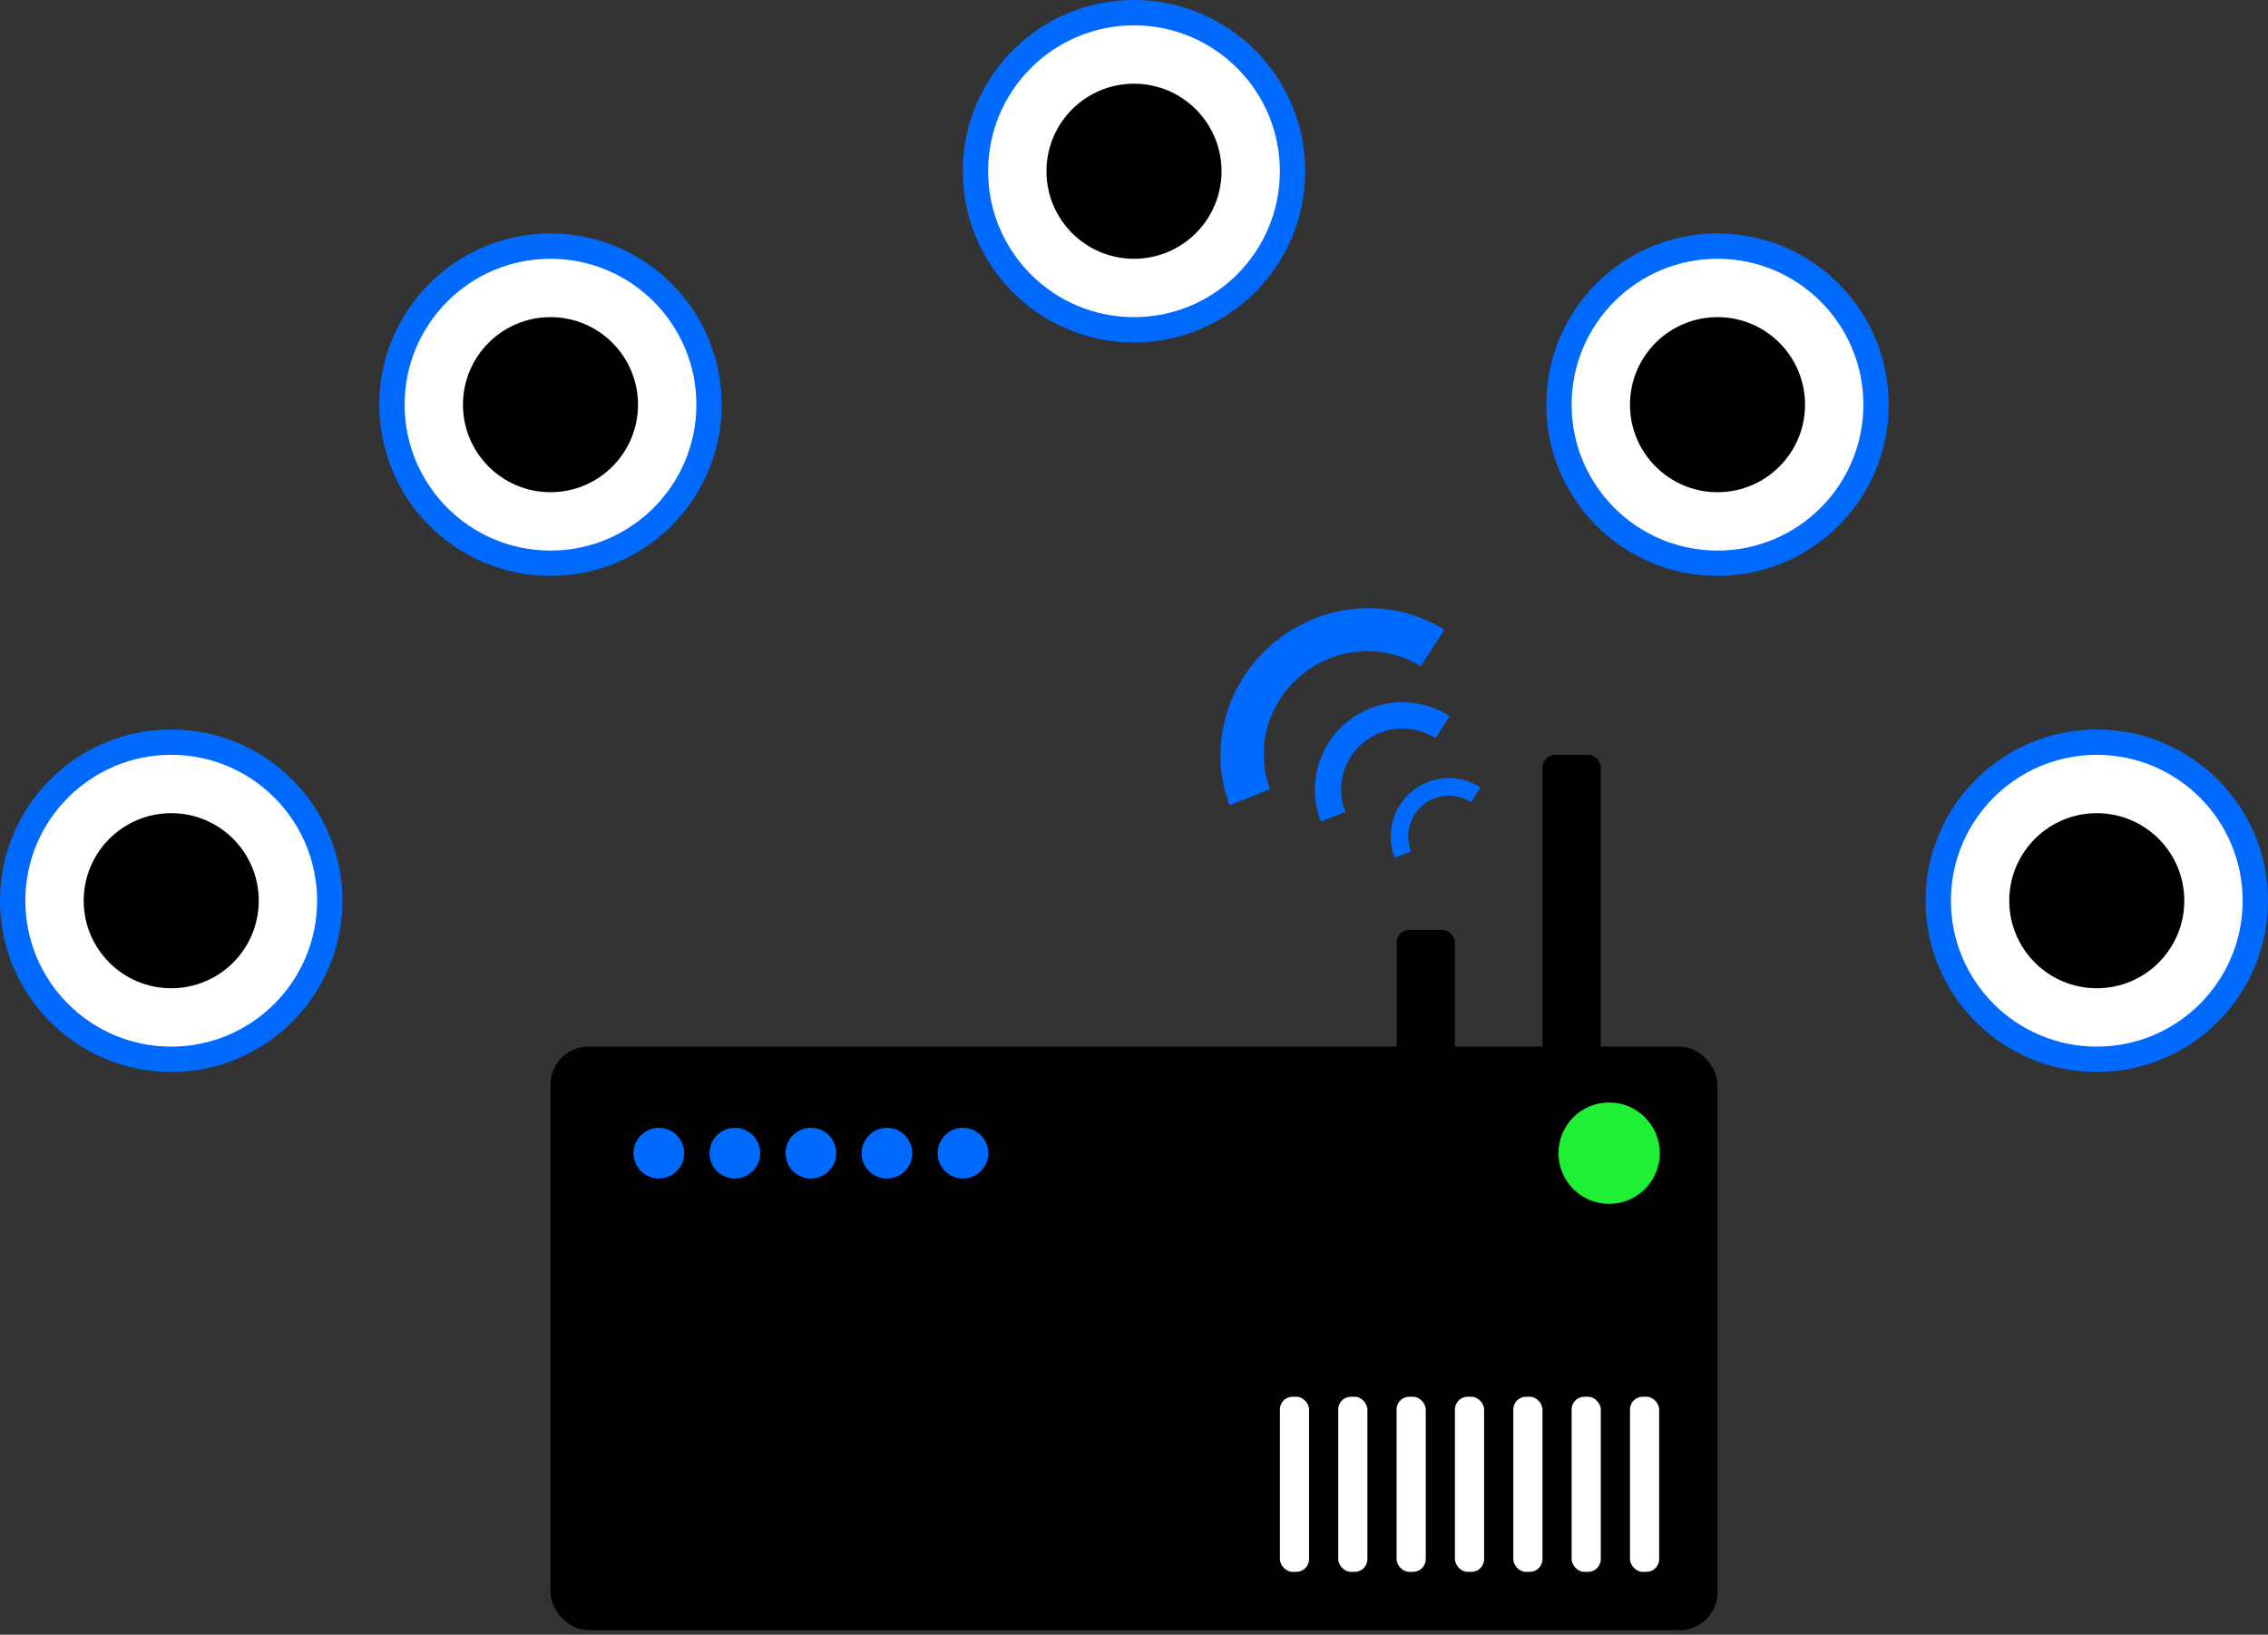 <svg width="179" height="129" viewBox="0 0 179 129" fill="none" xmlns="http://www.w3.org/2000/svg">
<rect x="0" y="0" width="179" height="129" fill="#333333" stroke="none"/>
<rect x="43.447" y="82.592" width="92.105" height="46.053" rx="3" fill="black"/>
<rect x="110.224" y="73.381" width="4.605" height="13.816" rx="1" fill="black"/>
<rect x="121.737" y="59.565" width="4.605" height="27.631" rx="1" fill="black"/>
<circle cx="127" cy="91" r="4" fill="#20F035"/>
<path d="M97.043 63.548C96.199 61.336 96.091 58.896 96.734 56.579C97.377 54.261 98.737 52.185 100.621 50.648C102.504 49.111 104.814 48.191 107.218 48.021C109.623 47.851 112 48.439 114.007 49.701L112.12 52.58C110.715 51.697 109.052 51.285 107.368 51.404C105.685 51.523 104.068 52.167 102.75 53.243C101.431 54.319 100.479 55.772 100.029 57.394C99.579 59.016 99.655 60.724 100.245 62.273L97.043 63.548Z" fill="#006AFF"/>
<path d="M104.244 64.832C103.714 63.473 103.628 61.981 103.998 60.57C104.368 59.159 105.176 57.901 106.305 56.978C107.434 56.054 108.826 55.511 110.283 55.427C111.739 55.343 113.185 55.722 114.412 56.511L113.292 58.255C112.433 57.703 111.421 57.437 110.402 57.496C109.382 57.555 108.408 57.935 107.617 58.581C106.827 59.228 106.262 60.108 106.003 61.096C105.743 62.084 105.804 63.128 106.174 64.08L104.244 64.832Z" fill="#006AFF"/>
<path d="M110.074 67.682C109.721 66.776 109.664 65.781 109.911 64.841C110.157 63.9 110.696 63.062 111.448 62.446C112.201 61.83 113.129 61.468 114.1 61.412C115.071 61.356 116.035 61.609 116.853 62.134L116.107 63.297C115.534 62.929 114.859 62.752 114.18 62.791C113.5 62.83 112.85 63.084 112.323 63.515C111.797 63.946 111.42 64.533 111.247 65.191C111.074 65.85 111.114 66.546 111.362 67.18L110.074 67.682Z" fill="#006AFF"/>
<rect x="101.014" y="110.223" width="2.303" height="13.816" rx="1" fill="white"/>
<rect x="105.618" y="110.223" width="2.303" height="13.816" rx="1" fill="white"/>
<rect x="110.224" y="110.223" width="2.303" height="13.816" rx="1" fill="white"/>
<rect x="114.829" y="110.223" width="2.303" height="13.816" rx="1" fill="white"/>
<rect x="119.435" y="110.223" width="2.303" height="13.816" rx="1" fill="white"/>
<rect x="124.039" y="110.223" width="2.303" height="13.816" rx="1" fill="white"/>
<rect x="128.645" y="110.223" width="2.303" height="13.816" rx="1" fill="white"/>
<circle cx="89.5" cy="13.513" r="12.513" fill="white" stroke="#006AFF" stroke-width="2"/>
<circle cx="89.5" cy="13.513" r="6.908" fill="black"/>
<circle r="12.513" transform="matrix(-1 0 0 1 43.447 31.934)" fill="white" stroke="#006AFF" stroke-width="2"/>
<circle r="12.513" transform="matrix(-1 0 0 1 13.513 71.079)" fill="white" stroke="#006AFF" stroke-width="2"/>
<circle r="6.908" transform="matrix(-1 0 0 1 43.447 31.934)" fill="black"/>
<circle r="6.908" transform="matrix(-1 0 0 1 13.514 71.078)" fill="black"/>
<circle cx="135.552" cy="31.934" r="12.513" fill="white" stroke="#006AFF" stroke-width="2"/>
<circle cx="165.487" cy="71.079" r="12.513" fill="white" stroke="#006AFF" stroke-width="2"/>
<circle cx="135.553" cy="31.934" r="6.908" fill="black"/>
<circle cx="165.487" cy="71.078" r="6.908" fill="black"/>
<circle cx="52" cy="91" r="2" fill="#006AFF"/>
<circle cx="58" cy="91" r="2" fill="#006AFF"/>
<circle cx="64" cy="91" r="2" fill="#006AFF"/>
<circle cx="70" cy="91" r="2" fill="#006AFF"/>
<circle cx="76" cy="91" r="2" fill="#006AFF"/>
</svg>
